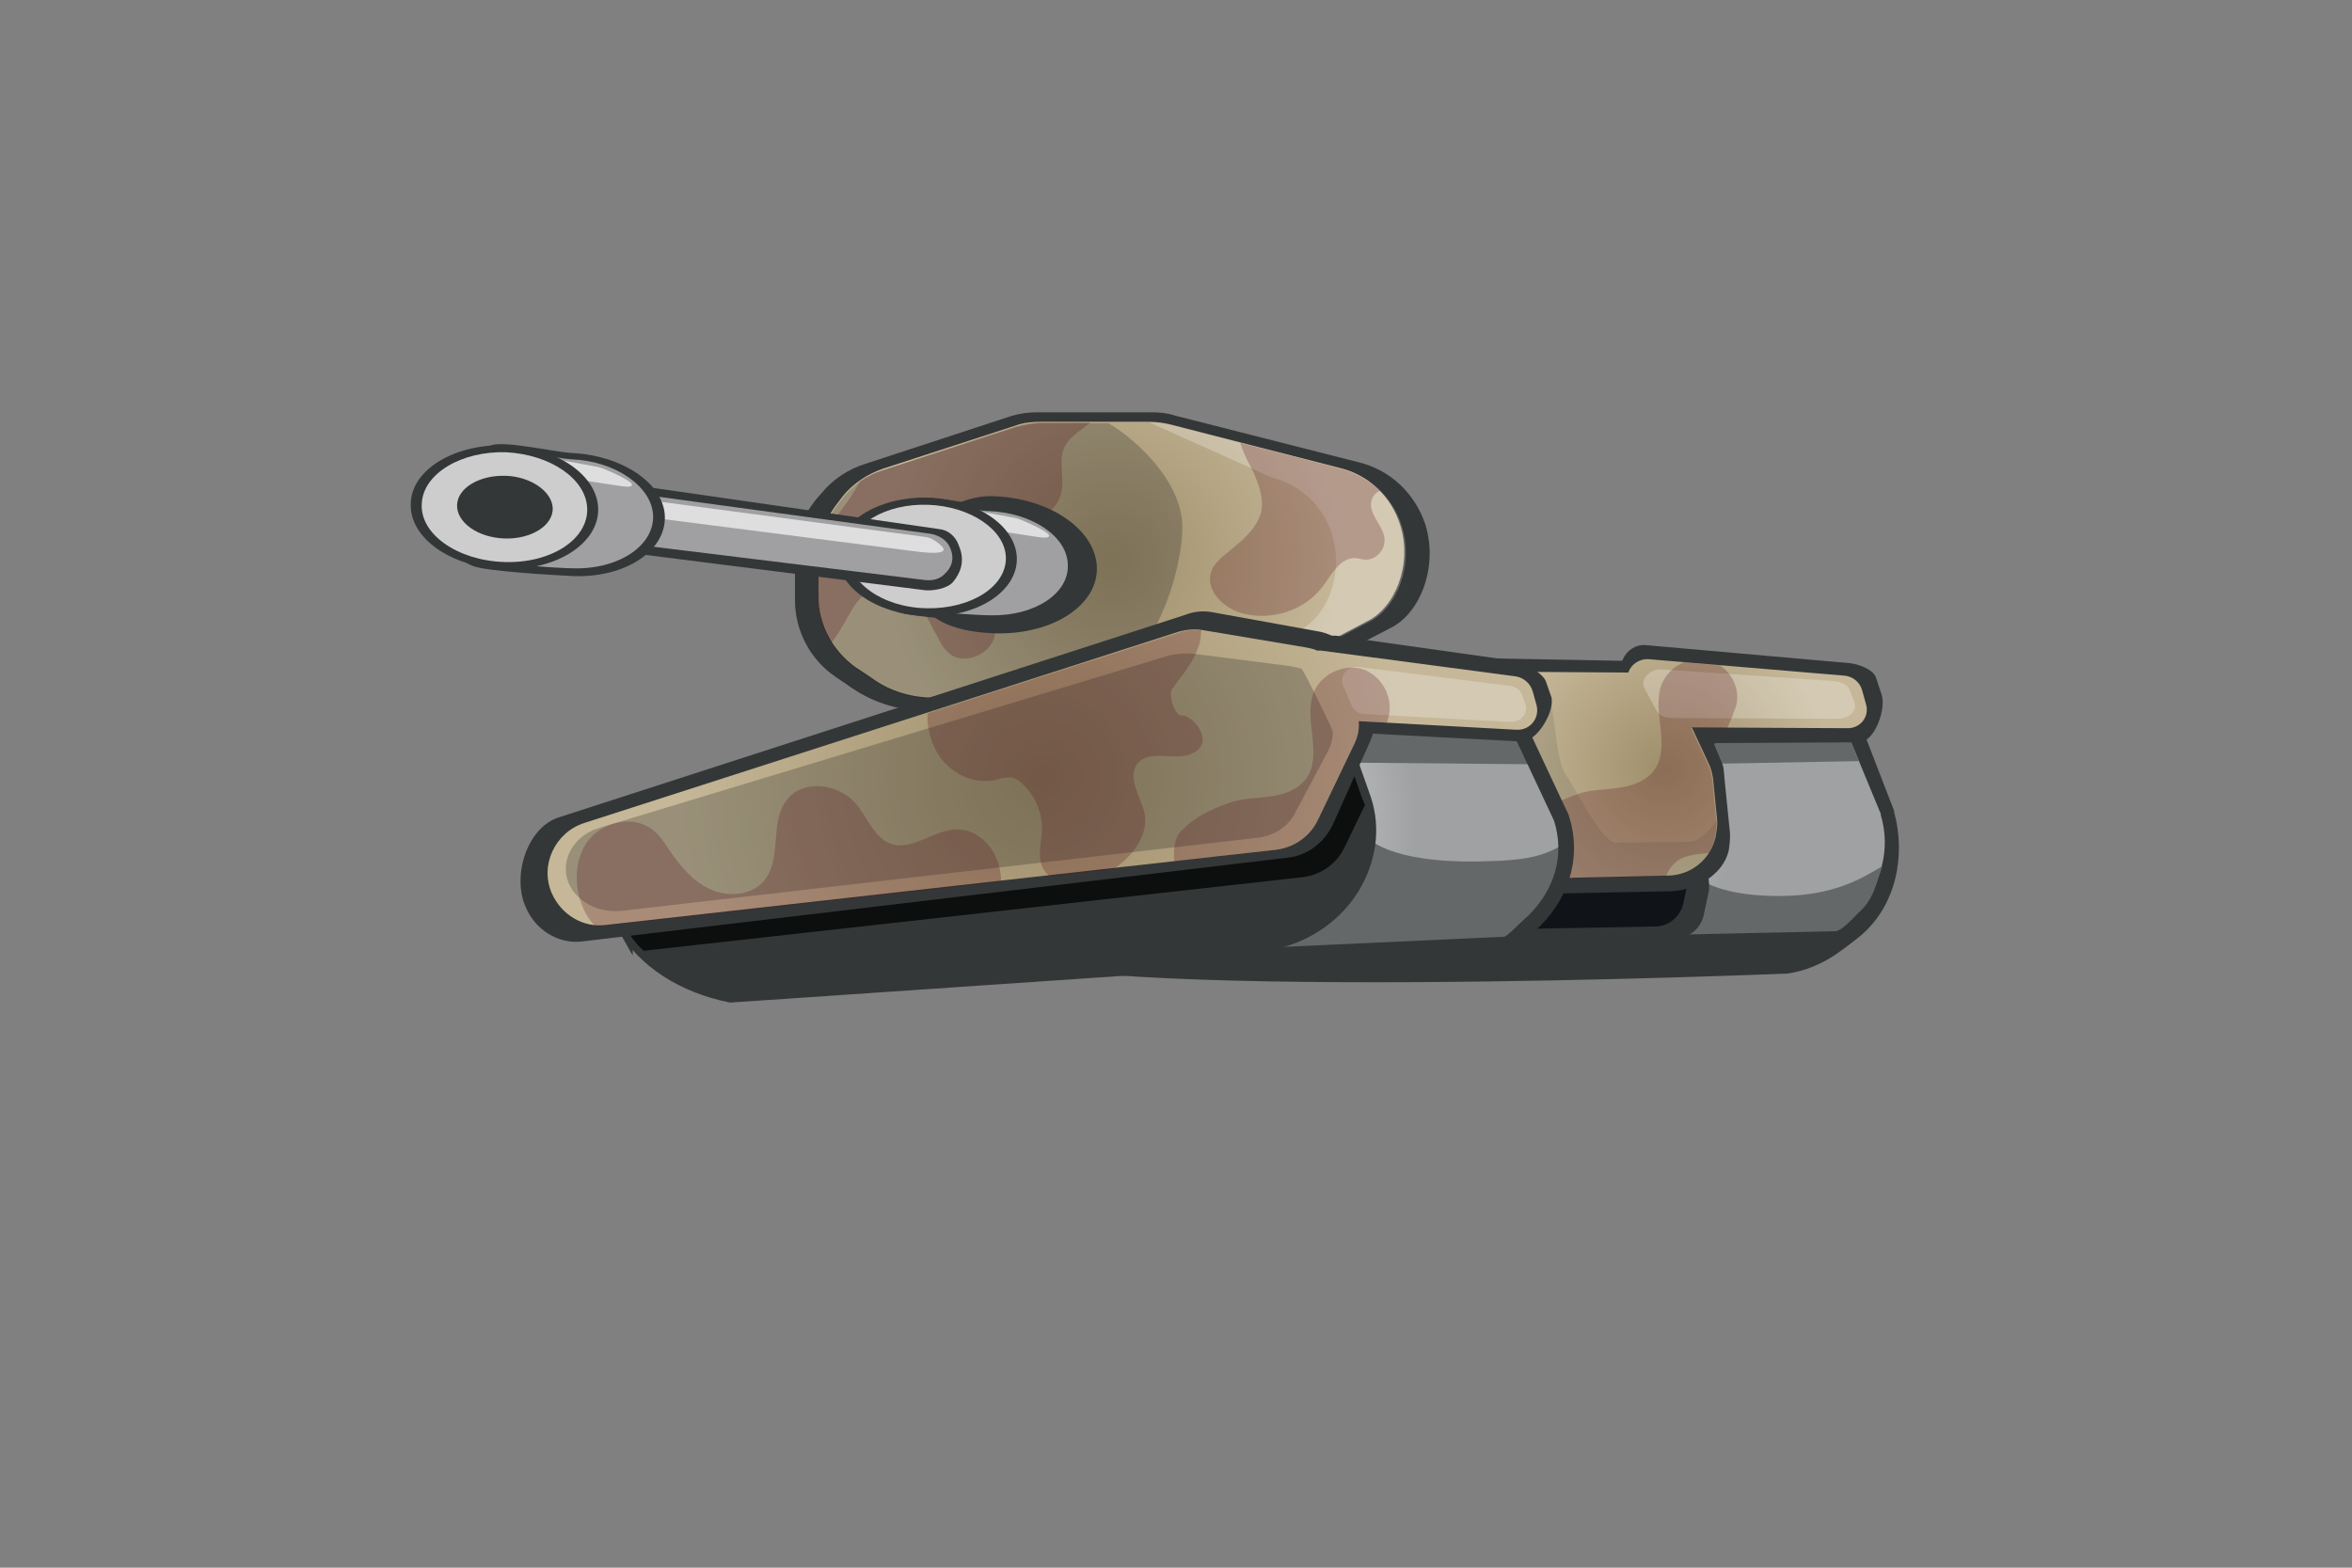 <svg version="1.1" id="Layer_1" xmlns="http://www.w3.org/2000/svg" x="0" y="0" viewBox="0 0 300 200" style="enable-background:new 0 0 300 200" xml:space="preserve"><rect x="0" y="0" width="300" height="200" fill="#808080" stroke="none"/><style>.st0{fill:#343738}.st2,.st3,.st4{opacity:.25;fill:#fff}.st3,.st4{fill:#191c1f}.st4{fill:#560f19;enable-background:new}.st5{fill:#a0a0a2}.st6{fill:#dddedd}.st7{fill:#cdcdcd}.st9{fill:#646869}</style><g id="Layer_3"><path id="XMLID_209_" class="st0" d="m108.7 87.8-2.2-1.5c-3.2-2.2-5.1-5.9-5.1-9.7v-5.4c0-2.8 1-5.4 2.7-7.5l.7-.8c1.4-1.7 3.3-3 5.5-3.7l18.3-6c1.2-.4 2.4-.6 3.7-.6h14.6c1 0 2 .1 2.9.4l23.6 6c4 1 7.1 4 8.4 7.9 1.7 5.5-.7 11.5-4.6 13.3l-16 8.3c-2.9 1.7-4.8 2.2-6.7 2.2h-37.2c-3.1-.2-6.1-1.2-8.6-2.9z"/><radialGradient id="XMLID_4_" cx="141.853" cy="71.479" r="29.236" gradientUnits="userSpaceOnUse"><stop offset="0" style="stop-color:#9f8e6a"/><stop offset="1" style="stop-color:#c5b798"/></radialGradient><path id="XMLID_208_" d="m111.2 86.5-2.1-1.4c-2.9-2.1-4.7-5.4-4.7-9v-5c0-2.5.9-5 2.5-7l.6-.8c1.3-1.6 3.1-2.8 5.1-3.5l16.9-5.5c1.1-.4 2.2-.5 3.4-.5h13.5c.9 0 1.8.1 2.7.3l21.8 5.6c3.7.9 6.6 3.7 7.7 7.3 1.6 5.1-.7 10.6-4.3 12.3L159.7 87c-2.7 1.6-4.4 2-6.2 2h-34.4c-2.8 0-5.6-.8-7.9-2.5z" style="fill:url(#XMLID_4_)"/><path id="XMLID_207_" class="st2" d="M178.8 67.1c-1.1-3.6-4.1-6.4-7.7-7.3l-21.8-5.6c-.9-.2-1.8-.3-2.7-.3l15.6 7c3.7.9 6.6 3.7 7.7 7.3 1.6 5.1-.7 10.6-4.3 12.3l-14.8 7.7c-.6.4-1.2.7-1.7.9h4.4c1.8 0 3.5-.4 6.2-2l14.8-7.7c3.6-1.7 5.9-7.2 4.3-12.3z"/><path id="XMLID_206_" class="st3" d="M150.8 67.9c.4-6.1-5.7-11.7-9.4-13.9H133c-1.2 0-2.3.2-3.4.5l-17 5.5c-2 .6-3.7 1.8-5.1 3.5l-.6.8c-1.6 2-2.5 4.4-2.5 7v5c0 3.6 1.8 6.9 4.7 9l2.1 1.4c2.3 1.6 5.1 2.5 8 2.5h19.9c7.1-3.8 11.3-14.1 11.7-21.3z"/><path id="XMLID_205_" class="st4" d="M176.6 68.8c-.1-1.7-2-3.1-1.7-4.8.1-.6.5-1.1 1.1-1.4-1.4-1.3-3.1-2.3-5-2.8l-12.8-3.3c.3 1 .7 1.9 1.2 2.8.9 1.8 1.8 3.8 1.5 5.8-.5 2.5-2.8 4.1-4.7 5.7-.7.6-1.4 1.2-1.7 2.1-.8 2.3 1.4 4.6 3.8 5.3 3.8 1.1 8.2-.3 10.5-3.5 1.1-1.5 2.2-3.6 4.1-3.5.4 0 .8.2 1.2.2 1.3.1 2.6-1.2 2.5-2.6z"/><path id="XMLID_204_" class="st4" d="M120.9 83.2c2.1 2.1 6.4-.1 6-3-.3-2.8-3.7-4.2-5.1-6.7-1.9-3.4 1.3-8.3 5.1-7.9 1.3.1 2.5.7 3.8.8 2.1.1 4.3-1.5 4.7-3.7.4-2-.5-4.1.5-5.9.7-1.2 2.1-2 3.2-2.9H133c-1.2 0-2.3.2-3.4.5l-17 5.6c-1 .3-2 .8-2.9 1.4-1.3 2.4-3 4.6-4.9 6.7-.3 1-.5 2-.5 3.1v5c0 2.1.6 4.1 1.7 5.8l.1-.1c1.9-2.2 2.7-5.8 5.4-6.8 3.2-1.1 6.2 2.2 7.6 5.3.6.9.9 2 1.8 2.8z"/><path id="XMLID_373_" class="st0" d="M139.9 72.2c.3 4.9-5.5 8.8-13 8.6-2.3-.1-9.1-.5-9.7-5.5-.5-4.5-3.8-.5-3.7-3.9.1-3.2 3.1 1 4.5-2.9 1.6-4.2 6.3-5.3 8.6-5.2 7.1.2 13 4.1 13.3 8.9z"/><path id="XMLID_265_" class="st0" d="M137.6 72c.2 4.1-4.6 7.4-10.9 7.3-2 0-10.5-.6-12.1-1.2-3.6-1.4.8-3.8.8-6.7.1-2.7-1.9-6.7 1.4-7.8 1.6-.5 7.7.9 9.7.9 5.9.2 10.8 3.5 11.1 7.5z"/><path id="XMLID_372_" class="st5" d="M136.2 72c.2 3.7-4.2 6.6-9.8 6.5-1.8 0-9.4-.5-10.9-1.1-3.2-1.3.7-3.4.7-6 .1-2.4-1.7-6 1.3-7 1.4-.5 6.9.8 8.6.8 5.5.2 10 3.2 10.1 6.8z"/><path id="XMLID_371_" class="st6" d="m129.6 66.1-7-1.3c-.3-.1-.6.2-.7.6-.2.7.1 1.5.6 1.6l9.8 1.5c.2 0 1.6.3 1.5-.2 0-.4-2.9-1.8-4.2-2.2z"/><path id="XMLID_370_" class="st0" d="M129.7 71.2c.1 4.2-5 7.6-11.5 7.4-6.5-.2-11.6-3.8-11.4-8.1.2-4.1 5.5-7.2 11.6-7 6.2.2 11.2 3.6 11.3 7.7z"/><path id="XMLID_369_" class="st7" d="M128.3 71.1c.1 3.7-4.4 6.6-10.1 6.5-5.7-.1-10.2-3.4-10-7.1.2-3.6 4.8-6.3 10.2-6.1 5.4.2 9.8 3.2 9.9 6.7z"/><path id="XMLID_368_" class="st0" d="m119.8 67.5-48.6-7c-1.5-.2-2.9.8-3.5 2.5-1 2.8.5 6 2.8 6.3l47.5 6c1 .1 2.9-.2 3.6-1.1.8-1 1.6-2.5.7-4.6-.4-1.2-1.4-2-2.5-2.1z"/><path id="XMLID_367_" class="st5" d="m118.7 68.1-46.3-6.3c-1.4-.2-2.8.5-3.4 1.8-1 2 .3 4.4 2.5 4.7L118 74c.9.1 1.9-.1 2.5-.8.8-.7 1.4-1.9.6-3.5-.4-.8-1.3-1.4-2.4-1.6z"/><path id="XMLID_366_" class="st6" d="m118 68.5-45.9-6.1c-1.4-.2-2.8-.1-3.4.3-1.1.6.2 1.5 2.4 1.8l46.1 5.9c.9.1 3.6.4 3.1-.5-.3-.4-1.3-1.3-2.3-1.4z"/><path id="XMLID_365_" class="st0" d="M84.8 65.8c.2 4.4-4.9 7.9-11.6 7.7-2.1-.1-11.2-.6-12.9-1.3-3.8-1.5.8-4.1.9-7.1.1-2.9-2-7.1 1.5-8.3 1.7-.6 8.2.9 10.3 1 6.3.3 11.6 3.8 11.8 8z"/><path id="XMLID_364_" class="st5" d="M83.3 65.7c.2 3.9-4.4 7-10.3 6.8-1.9 0-9.9-.6-11.4-1.2-3.4-1.3.7-3.6.8-6.3.1-2.6-1.8-6.3 1.4-7.3 1.5-.5 7.2.8 9.1.9 5.5.2 10.2 3.4 10.4 7.1z"/><path id="XMLID_363_" class="st6" d="m76.4 59.6-7-1.3c-.3-.1-.6.2-.7.6-.2.7.1 1.5.6 1.6l9.8 1.5c.2 0 1.6.3 1.5-.2 0-.4-2.9-1.8-4.2-2.2z"/><path id="XMLID_362_" class="st0" d="M76.3 64.9c.1 4.4-5.3 7.9-12 7.7-6.8-.2-12.2-4-11.9-8.5.2-4.3 5.7-7.5 12.2-7.3 6.4.3 11.6 3.8 11.7 8.1z"/><path id="XMLID_361_" class="st7" d="M74.9 64.9c.1 3.9-4.6 7-10.6 6.8-6-.2-10.8-3.6-10.5-7.5.2-3.8 5.1-6.7 10.8-6.5 5.6.3 10.2 3.4 10.3 7.2z"/><path id="XMLID_360_" class="st0" d="M70.5 64.8c.1 2.2-2.7 4-6.1 3.9-3.5-.1-6.2-2.1-6.1-4.3.1-2.2 2.9-3.8 6.2-3.7 3.2.1 5.9 2 6 4.1z"/><path id="XMLID_18_" class="st0" d="m123.1 114.8 14-11c.3-.3.7-.5 1.1-.6l64-16.4c.5-.1 1.4.6 1.9.7l29-1c1.2.2 2.3 1 2.8 2.2l5.6 14.5c.1.1.1.3.1.4 1.5 5.5.3 11.9-4.3 15.8-.4.3-1.6 1.3-3.2 2.4-1.8 1.2-3.9 2.1-6.1 2.4 0 0-92.8 3.9-103-2.9-2.9-1.7-4.5-4.5-1.9-6.5z"/><radialGradient id="XMLID_7_" cx="181.866" cy="104.252" r="42.949" gradientUnits="userSpaceOnUse"><stop offset="0" style="stop-color:#cccdcd"/><stop offset=".321" style="stop-color:#cbcbca"/><stop offset=".542" style="stop-color:#c1c1c1"/><stop offset=".732" style="stop-color:#b2b3b3"/><stop offset=".903" style="stop-color:#a0a1a3"/></radialGradient><path id="XMLID_17_" d="m124.7 113.5 13.6-10c.3-.2.7-.4 1.1-.5l62.2-14.7c.4-.1 1.4.6 1.8.6l28.2-.7c1.2.2 2.2.9 2.7 2.1l5.5 13.3c.1.1.1.3.1.4 1.5 5.1-.4 10.3-4.8 13.8-.6.5-1.3.7-2.1.7l-55.2 1.6c-.1 0-37.5.7-51.4-.4-3.1-.3-4.3-4.3-1.7-6.2z" style="fill:url(#XMLID_7_)"/><path id="XMLID_16_" class="st9" d="M227.5 114.3c-11.7.2-13.2-4.7-13.2-4.7l-5.4 4-2.4 5.8 27.6-.6c.8 0 2.4-1.8 2.9-2.3 2-1.7 2.3-3.8 3.1-6-2.8 1.7-6.3 3.7-12.6 3.8z"/><path id="XMLID_12_" class="st0" d="M189.1 93.6c-2.3 0-4.1 2-3.7 4.3l2.5 17.2.4 2c.3 1.8 1.9 3.1 3.7 3l21.7-.4c1.7 0 3.2-1.2 3.6-2.9l.6-2.8c.1-.4.1-.8.1-1.2l-.6-5.9c0-.4-.2-.8-.3-1.2l-4.5-9.7c-.6-1.3-1.9-2.1-3.3-2.1l-20.2-.3z"/><path id="XMLID_11_" d="M186.5 92.1c-2.3 0-4.1 2-3.7 4.3l2.5 17.2.4 2c.3 1.8 1.9 3.1 3.7 3l21.7-.4c1.7 0 3.2-1.2 3.6-2.9l.6-2.8c.1-.4.1-.8.1-1.2l-.6-5.9c0-.4-.2-.8-.3-1.2l-4.5-9.7c-.6-1.3-1.9-2.1-3.3-2.1l-20.2-.3z" style="fill:#101418"/><path id="XMLID_10_" class="st9" d="m215 97.5 22.1-.4-1.5-3.7-19.9-.2-1 4.4z"/><path id="XMLID_8_" class="st0" d="m240 88.6-.7-2.1c-.3-1.1-2.3-1.8-3.4-1.9l-26-2.3c-1.3-.1-2.4.7-2.9 1.8 0 .1-.1.2-.2.2l-16.1-.3c-4.2-.1-7.5 3.7-6.9 8l2.4 16.4c.6 3.3 3.5 5.7 6.9 5.7l20-.4c3.2-.1 6.7-2.1 7.4-5.2 0 0 .3-1.6.1-2.8l-.6-6c-.1-.8-.1-1.8-.3-2.2l-1-2.4c-.1-.2 0-.3.2-.3l18.4-.1c1.9-.3 3.3-4.3 2.7-6.1z"/><radialGradient id="XMLID_9_" cx="212.466" cy="98.099" r="20.642" gradientUnits="userSpaceOnUse"><stop offset="0" style="stop-color:#9f8e6a"/><stop offset="1" style="stop-color:#c5b798"/></radialGradient><path id="XMLID_6_" d="m238 89.8-.5-1.8c-.3-1-1.2-1.7-2.2-1.8l-25-2.1c-1.2-.1-2.3.7-2.6 1.7l-14.7-.1c-3.8 0-6.7 3.3-6.1 7l2.1 14.4c.6 2.9 3.2 5 6.1 5l17.8-.4c2.8-.1 5.2-2 5.9-4.8l.1-.6c.1-.6.2-1.3.1-1.9l-.5-5.1c-.1-.7-.3-1.4-.6-2l-2.1-4.5 19.7.1c1.8.1 3-1.5 2.5-3.1z" style="fill:url(#XMLID_9_)"/><path id="XMLID_5_" class="st2" d="m234.4 91.7-21.2-.1c-.9 0-1.7-.4-2-1.1l-1.4-2.6c-.7-1.2.6-2.6 2.2-2.5l22.1 1.5c.9.1 1.7.6 1.9 1.3l.5 1.3c.5 1.1-.6 2.2-2.1 2.2z"/><path id="XMLID_3_" d="M206.4 107.5c-1.8.4-4.5-5.2-6.8-8.9-1.5-2.3-1.1-11.2-3.4-12.8h-3.1c-1.1 0-2.1.3-2.9.7 0 1.5.6 4.6.1 5-1.2.8-1.7 2.3-1.6 3.7.1 1.4.6 2.7 1.1 4l-.2.4c0 1.5.5 3 1.1 4.4.6 1.4 1.2 2.9 2.3 4 .4.4.9.7 1.4 1.1 1 .8 1.7 1.7 2.7 2.5.3.2.5.4.8.6l15.5-.3c2.6-.1 4.8-1.8 5.3-4.4l.2-1c.1-.6.2-1.3.1-1.9 0 0-1.7 2.6-3.4 2.8l-9.2.1z" style="opacity:.13;fill:#343738"/><path id="XMLID_1_" class="st4" d="m219.4 84.9-4.6-.4c-1.3.5-2.4 1.6-2.9 2.9-1.2 3.4 1.2 7.7-.8 10.7-1 1.5-2.9 2.2-4.7 2.4-1.8.3-3.7.2-5.4.9-2 .7-4.2 1.7-5.7 3.3-1.5 1.2-1.3 4.2-.8 6 .2.5.4 1 .7 1.4l17.3-.3c.3-.8.8-1.5 1.5-2 1.1-.8 2.6-.8 4-1 .3-.6.6-1.2.7-1.8l.1-.6c.1-.6.2-1.3.1-1.9l-.5-5.1c-.1-.7-.3-1.4-.6-2l-2.1-4.5h4.6c.3-.7.7-1.5.9-2.2 1-2.1 0-4.6-1.8-5.8z"/><path id="XMLID_328_" class="st0" d="m83.6 119.2 13.3-10.8c.3-.3.7-.5 1.1-.6l62.9-21.2c.4-.1.9-.2 1.4-.2l28.4 2.3c1.2.1 2.3.8 2.8 2l6.2 13.2c.1.1.1.3.2.4 1.7 5.1.1 10.4-4.3 14.2-.6.5-2.2 2.3-3 2.4l-54.9 2.5c-.1 0-56.6-2.2-54.1-4.2z"/><radialGradient id="XMLID_13_" cx="142.016" cy="104.907" r="42.826" gradientUnits="userSpaceOnUse"><stop offset="0" style="stop-color:#cccdcd"/><stop offset=".321" style="stop-color:#cbcbca"/><stop offset=".542" style="stop-color:#c1c1c1"/><stop offset=".732" style="stop-color:#b2b3b3"/><stop offset=".903" style="stop-color:#a0a1a3"/></radialGradient><path id="XMLID_327_" d="m84.3 119 13.1-10.6c.3-.3.7-.4 1-.6l62.1-21c.4-.1.9-.2 1.4-.2l28.1 2.3c1.2.1 2.3.8 2.8 1.9l6.1 13c.1.1.1.3.2.4 1.7 5 .1 10.3-4.2 14-.6.5-2.2 2.3-2.9 2.3l-54.2 2.5c-.1.2-55.9-2-53.5-4z" style="fill:url(#XMLID_13_)"/><path id="XMLID_326_" class="st9" d="M188.6 109.9c-11.7.2-14.2-3.1-14.2-3.1l-7.6 8.6-11.8 6.9 37-1.7c.8 0 2.4-1.8 2.9-2.3 2-1.7 4.1-8.7 4.9-10.8-2.8 1.7-4.8 2.3-11.2 2.4z"/><path id="XMLID_322_" class="st9" d="m172.8 97.3 22.5.2-1.6-3.9-19.9-1.2-1.2 4.3z"/><path id="XMLID_309_" d="m84.3 119 13.1-10.6c.3-.3.7-.4 1-.6l62.1-21c.4-.1.9-.2 1.4-.2l28.1 2.3c1.2.1 2.3.8 2.8 1.9l6.1 13c.1.1.1.3.2.4 1.7 5 .1 10.3-4.2 14-.6.5-2.2 2.3-2.9 2.3l-54.2 2.5c-.1.2-55.9-2-53.5-4z" style="fill:none;stroke:#343738;stroke-width:2;stroke-miterlimit:10"/><path id="XMLID_305_" d="m79.7 118.1-6.9-12.2 97.4-14.4 3.7 10.5c.6 1.8.8 3.8.5 5.8-.9 5.9-5.3 10.5-11.1 12.1-4.1 1.1-10.4 2.6-17.3 3.4l-52.8 3.6c-6-1.2-11-4.4-13.5-8.8z" style="fill:#343738;stroke:#343738;stroke-width:2;stroke-miterlimit:10"/><path id="XMLID_284_" d="m173.8 102-3.7-10.5-73.6 10.9-18.7 6c-1.1.3-2 .9-2.7 1.7l4.6 8.1c.6 1.1 1.4 2.2 2.4 3.1l84.1-9.4c2.3-.3 4.3-1.7 5.3-3.8l2.6-5.4c-.1-.3-.2-.5-.3-.7z" style="opacity:.75"/><path id="XMLID_101_" class="st0" d="m197.9 89-.7-2c-.3-1.1-3-2.6-4.1-2.7l-22.7-3.2h-.5c-.5-.2-1-.4-1.5-.5l-13.8-2.5c-1.1-.2-2.3-.1-3.3.3l-80.1 25.9c-3.9 1.3-5.9 7.3-4.2 11.3 1.2 3 4.2 4.9 7.3 4.5l90.1-10.7c2.4-.3 4.5-1.9 5.6-4.2l4.8-10.7c.3-.7.3-.9.3-.9l18.9 1c1.9.2 4.3-3.7 3.9-5.6z"/><radialGradient id="XMLID_14_" cx="132.952" cy="99.197" r="46.593" gradientUnits="userSpaceOnUse"><stop offset="0" style="stop-color:#9f8e6a"/><stop offset="1" style="stop-color:#c5b798"/></radialGradient><path id="XMLID_100_" d="m196 90-.5-1.8c-.3-1-1.1-1.7-2.1-1.9L168.5 83h-.5c-.4-.2-.9-.3-1.4-.4l-13.1-2.2c-1.1-.2-2.1-.1-3.2.2L74.5 105c-3.7 1.2-5.7 5.4-4.1 9 1.2 2.7 4 4.4 6.9 4l85.5-9.6c2.3-.3 4.3-1.7 5.3-3.8l4.6-9.6c.5-1 .7-2 .6-3l20.1 1.1c1.7.1 3-1.4 2.6-3.1z" style="fill:url(#XMLID_14_)"/><path id="XMLID_96_" class="st2" d="m192.6 92.1-18.5-1c-.8 0-1.4-.5-1.7-1.1l-1.1-2.6c-.5-1.2.6-2.5 2.1-2.3l19.2 2.4c.8.1 1.4.6 1.6 1.3l.4 1.2c.3 1.1-.7 2.2-2 2.1z"/><path id="XMLID_59_" class="st3" d="M166 85.3c-.4-.1-.9-.2-1.3-.3l-12.5-1.6c-1-.1-2 0-3 .2l-72.7 22c-3.5 1-5.3 4.5-3.8 7.4 1.1 2.2 3.8 3.5 6.6 3.2l80.9-9.3c2.2-.2 4.1-1.4 5-3.2l4.2-7.9c.4-.8.6-1.6.6-2.5.1 0-3.8-8-4-8z"/><g id="Calque_4_-_copie_3_2_"><path id="XMLID_57_" class="st4" d="m77.3 118.1 50.4-5.6c0-.7-.1-1.4-.3-2.1-.6-2.4-2.7-4.6-5.3-4.6-3 0-5.8 2.9-8.6 1.8-2-.8-2.8-3.2-4.2-4.9-2.1-2.7-6.8-3.4-8.9-.7-2.3 2.8-.6 7.5-2.9 10.3-1.5 1.9-4.5 2.2-6.8 1.2-2.3-1-3.9-3-5.3-5-.6-.9-1.2-1.9-2.1-2.6-2.5-2-6.5-1.1-8.4 1.5-1.8 2.6-1.7 6.3-.2 9.1.4.7.8 1.3 1.4 1.8.4-.2.8-.2 1.2-.2z"/><path id="XMLID_55_" class="st4" d="M173.9 85.4c-2.5-.8-5.5.6-6.4 3.1-1.2 3.4 1.2 7.7-.8 10.7-1 1.5-2.9 2.2-4.7 2.4-1.8.3-3.7.2-5.4.9-2 .7-4.2 1.7-5.7 3.3-1.1.8-1.3 2.6-1.1 4.1l13-1.5c2.3-.3 4.3-1.7 5.3-3.8l4.6-9.6c.5-1 .7-2 .6-3l3.6.2c.1-.1.1-.3.1-.4.9-2.5-.6-5.5-3.1-6.4z"/><path id="XMLID_42_" class="st4" d="M146 103.8c-.5-2.2-2.3-4.6-.9-6.4 1-1.2 2.9-1 4.4-.9 1.6.1 3.6-.3 3.9-1.9.2-1.5-1.7-3.5-2.7-3.3-.9 0-1.7-2.7-1.2-3.4 1.2-1.7 2.6-3.2 3.3-5.2.3-.7.4-1.5.4-2.3-1-.1-1.9 0-2.8.3L118.3 91c-.1 2 .5 4 1.6 5.6 1.6 2.2 4.4 3.5 7.1 2.9.7-.2 1.4-.4 2.1-.3.5.1.9.4 1.2.7 1.7 1.5 2.7 3.8 2.6 6.1-.1 1.6-.6 3.3.1 4.7.2.4.5.8.9 1.1l8.1-.9c2.5-1.7 4.5-4.3 4-7.1z"/></g></g></svg>